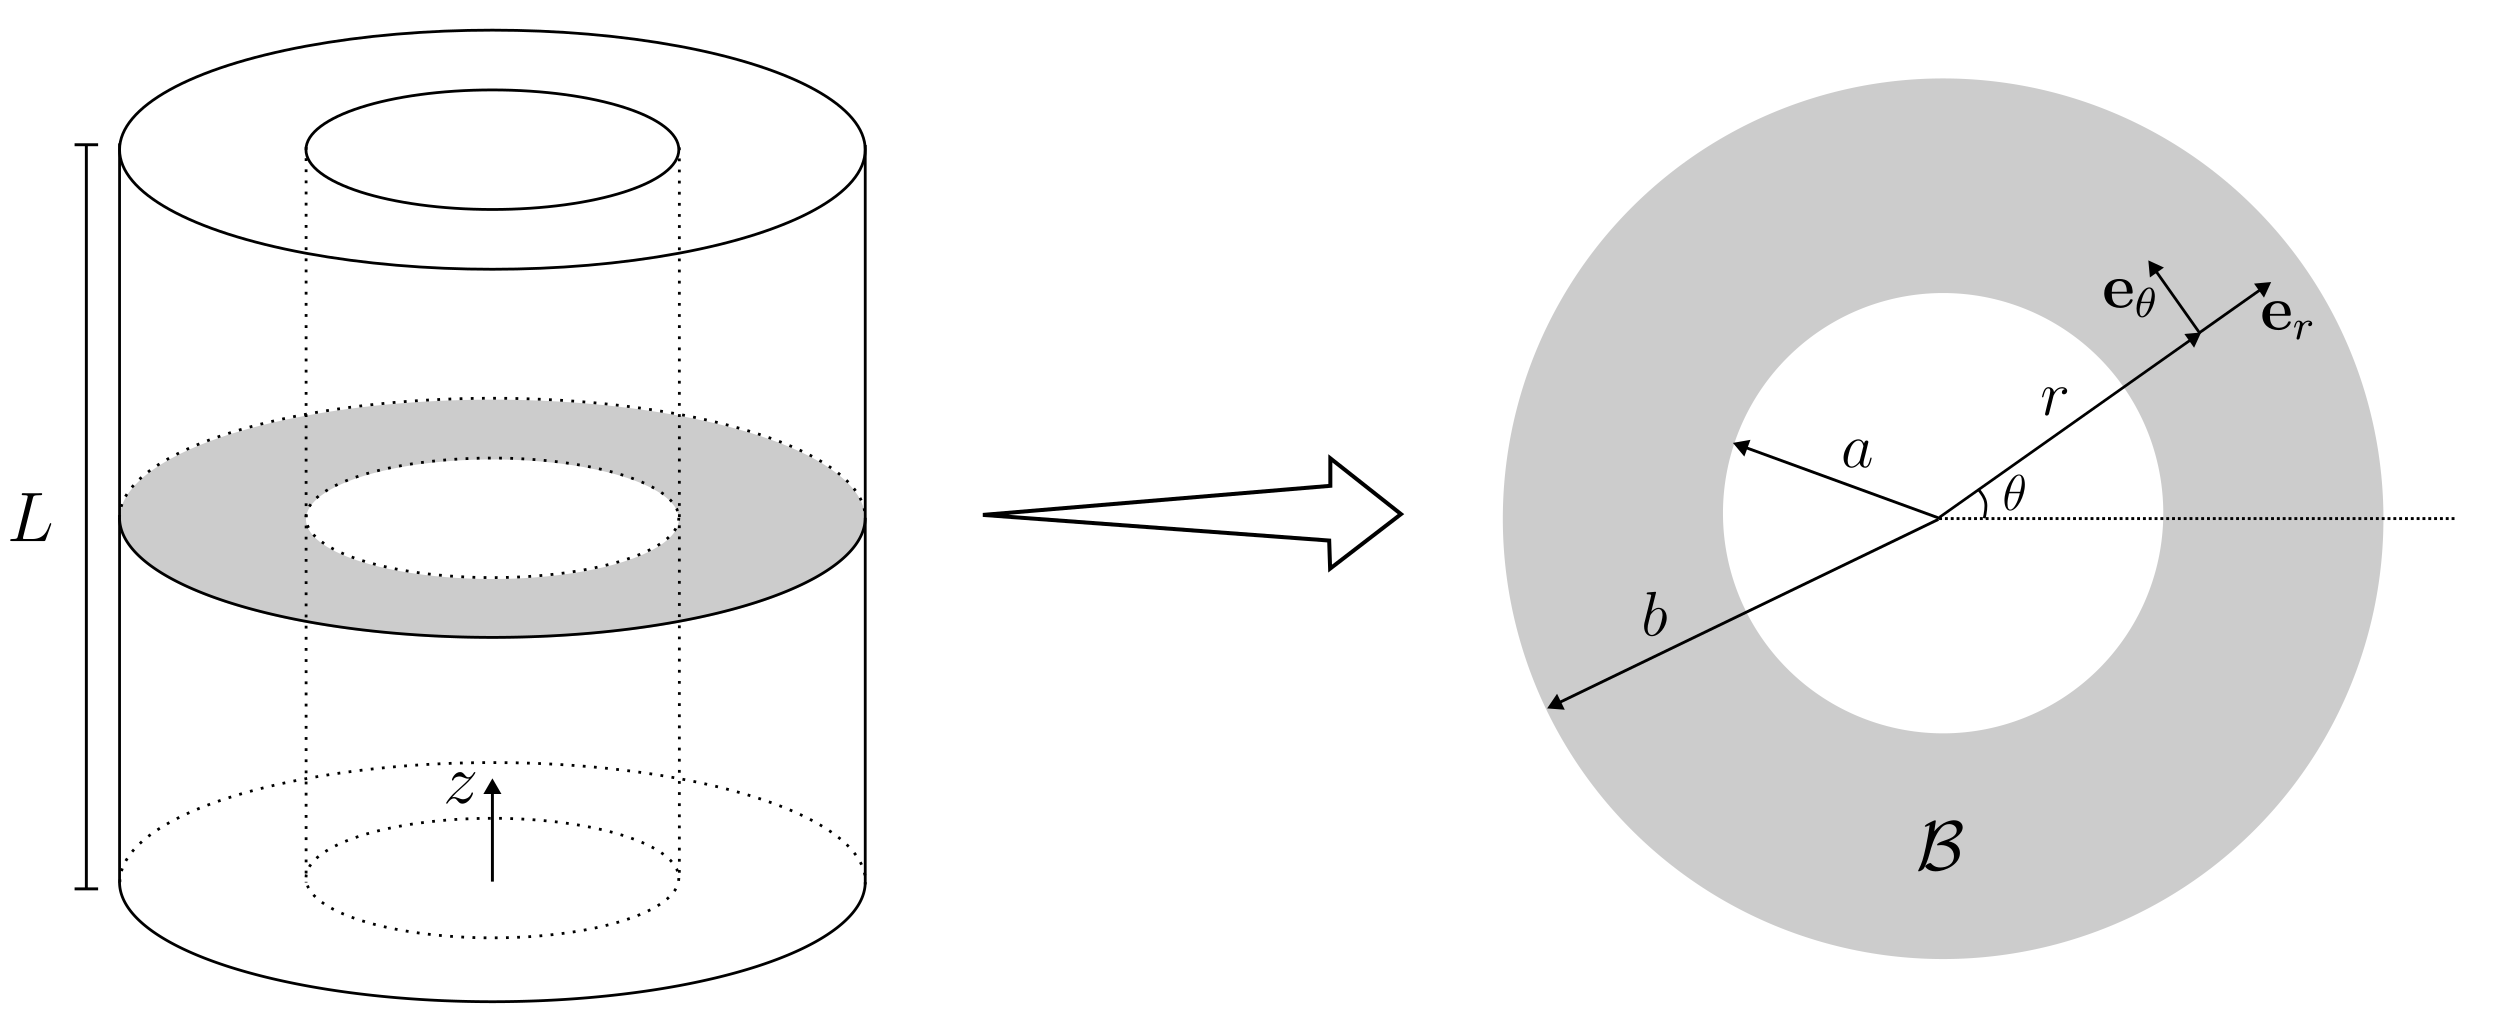 <?xml version="1.0" encoding="UTF-8" standalone="no"?>
<!-- Created with Inkscape (http://www.inkscape.org/) -->

<svg
   width="170mm"
   height="70mm"
   viewBox="0 0 170 70"
   version="1.1"
   id="svg5"
   inkscape:version="1.4 (86a8ad7, 2024-10-11)"
   sodipodi:docname="tubo.svg"
   xml:space="preserve"
   inkscape:export-filename="tubo.png"
   inkscape:export-xdpi="96"
   inkscape:export-ydpi="96"
   xmlns:inkscape="http://www.inkscape.org/namespaces/inkscape"
   xmlns:sodipodi="http://sodipodi.sourceforge.net/DTD/sodipodi-0.dtd"
   xmlns:xlink="http://www.w3.org/1999/xlink"
   xmlns="http://www.w3.org/2000/svg"
   xmlns:svg="http://www.w3.org/2000/svg"><sodipodi:namedview
     id="namedview7"
     pagecolor="#ffffff"
     bordercolor="#000000"
     borderopacity="0.25"
     inkscape:showpageshadow="2"
     inkscape:pageopacity="0.0"
     inkscape:pagecheckerboard="0"
     inkscape:deskcolor="#d1d1d1"
     inkscape:document-units="mm"
     showgrid="false"
     inkscape:zoom="1.2366561"
     inkscape:cx="230.46019"
     inkscape:cy="58.625838"
     inkscape:window-width="1920"
     inkscape:window-height="1017"
     inkscape:window-x="-8"
     inkscape:window-y="-8"
     inkscape:window-maximized="1"
     inkscape:current-layer="layer1"
     inkscape:pageshadow="2"><inkscape:grid
       type="xygrid"
       id="grid433"
       originx="0"
       originy="0"
       spacingy="1"
       spacingx="1"
       units="mm" /></sodipodi:namedview><defs
     id="defs2"><marker
       style="overflow:visible"
       id="Stop"
       refX="0"
       refY="0"
       orient="auto"
       inkscape:stockid="Stop"
       markerWidth="1"
       markerHeight="1"
       viewBox="0 0 1 1"
       inkscape:isstock="true"
       inkscape:collect="always"
       preserveAspectRatio="xMidYMid"><path
         style="fill:none;stroke:context-stroke;stroke-width:1"
         d="M 0,4 V -4"
         id="path23" /></marker><inkscape:path-effect
       effect="bspline"
       id="path-effect11643"
       is_visible="true"
       lpeversion="1"
       weight="33.333"
       steps="2"
       helper_size="0"
       apply_no_weight="true"
       apply_with_weight="true"
       only_selected="false" /><inkscape:perspective
       sodipodi:type="inkscape:persp3d"
       inkscape:vp_x="0 : 35 : 1"
       inkscape:vp_y="0 : 1000 : 0"
       inkscape:vp_z="99.99999 : 35 : 1"
       inkscape:persp3d-origin="49.999996 : 23.333333 : 1"
       id="perspective5489" /><inkscape:path-effect
       effect="bspline"
       id="path-effect5215"
       is_visible="true"
       lpeversion="1"
       weight="33.333"
       steps="2"
       helper_size="0"
       apply_no_weight="true"
       apply_with_weight="true"
       only_selected="false" /><linearGradient
       id="linearGradient3409"
       inkscape:swatch="solid"><stop
         style="stop-color:#ffffff;stop-opacity:1;"
         offset="0"
         id="stop3407" /></linearGradient><inkscape:path-effect
       effect="bspline"
       id="path-effect9918"
       is_visible="true"
       lpeversion="1"
       weight="33.333"
       steps="2"
       helper_size="0"
       apply_no_weight="true"
       apply_with_weight="true"
       only_selected="false" /><inkscape:path-effect
       effect="spiro"
       id="path-effect9821"
       is_visible="true"
       lpeversion="1" /><marker
       style="overflow:visible"
       id="marker3628"
       refX="0"
       refY="0"
       orient="auto-start-reverse"
       inkscape:stockid="TriangleStart"
       markerWidth="5.324"
       markerHeight="6.155"
       viewBox="0 0 5.324 6.155"
       inkscape:isstock="true"
       inkscape:collect="always"
       preserveAspectRatio="xMidYMid"><path
         transform="scale(0.5)"
         style="fill:context-stroke;fill-rule:evenodd;stroke:context-stroke;stroke-width:1pt"
         d="M 5.77,0 -2.88,5 V -5 Z"
         id="path3626" /></marker><inkscape:path-effect
       effect="spiro"
       id="path-effect31600"
       is_visible="true"
       lpeversion="1" /><inkscape:path-effect
       effect="bspline"
       id="path-effect30054"
       is_visible="true"
       lpeversion="1"
       weight="33.333"
       steps="2"
       helper_size="0"
       apply_no_weight="true"
       apply_with_weight="true"
       only_selected="false" /><inkscape:path-effect
       effect="bspline"
       id="path-effect14267"
       is_visible="true"
       lpeversion="1"
       weight="33.333"
       steps="2"
       helper_size="0"
       apply_no_weight="true"
       apply_with_weight="true"
       only_selected="false" /><inkscape:path-effect
       effect="bspline"
       id="path-effect13748"
       is_visible="true"
       lpeversion="1"
       weight="33.333"
       steps="2"
       helper_size="0"
       apply_no_weight="true"
       apply_with_weight="true"
       only_selected="false" /><path
       id="g0-120"
       d="m 5.667,-4.878 c -0.383,0.072 -0.526,0.359 -0.526,0.586 0,0.287 0.227,0.383 0.395,0.383 0.359,0 0.61,-0.311 0.61,-0.634 0,-0.502 -0.574,-0.729 -1.076,-0.729 -0.729,0 -1.136,0.717 -1.243,0.944 -0.275,-0.897 -1.016,-0.944 -1.231,-0.944 -1.219,0 -1.865,1.566 -1.865,1.829 0,0.048 0.048,0.108 0.132,0.108 0.096,0 0.12,-0.072 0.143,-0.12 0.406,-1.327 1.207,-1.578 1.554,-1.578 0.538,0 0.646,0.502 0.646,0.789 0,0.263 -0.072,0.538 -0.215,1.112 l -0.406,1.638 c -0.179,0.717 -0.526,1.375 -1.16,1.375 -0.06,0 -0.359,0 -0.61,-0.155 0.43,-0.084 0.526,-0.442 0.526,-0.586 0,-0.239 -0.179,-0.383 -0.406,-0.383 -0.287,0 -0.598,0.251 -0.598,0.634 0,0.502 0.562,0.729 1.076,0.729 0.574,0 0.98,-0.454 1.231,-0.944 0.191,0.705 0.789,0.944 1.231,0.944 1.219,0 1.865,-1.566 1.865,-1.829 0,-0.06 -0.048,-0.108 -0.12,-0.108 -0.108,0 -0.12,0.06 -0.155,0.155 -0.323,1.052 -1.016,1.542 -1.554,1.542 -0.418,0 -0.646,-0.311 -0.646,-0.801 0,-0.263 0.048,-0.454 0.239,-1.243 l 0.418,-1.626 c 0.179,-0.717 0.586,-1.243 1.136,-1.243 0.024,0 0.359,0 0.61,0.155 z" /><path
       id="g0-121"
       d="M 3.144,1.339 C 2.821,1.793 2.355,2.2 1.769,2.2 c -0.143,0 -0.717,-0.024 -0.897,-0.574 0.036,0.012 0.096,0.012 0.12,0.012 0.359,0 0.598,-0.311 0.598,-0.586 0,-0.275 -0.227,-0.371 -0.406,-0.371 -0.191,0 -0.61,0.143 -0.61,0.729 0,0.61 0.514,1.028 1.196,1.028 1.196,0 2.403,-1.1 2.738,-2.427 L 5.679,-4.651 C 5.691,-4.71 5.715,-4.782 5.715,-4.854 c 0,-0.179 -0.143,-0.299 -0.323,-0.299 -0.108,0 -0.359,0.048 -0.454,0.406 l -0.885,3.515 c -0.06,0.215 -0.06,0.239 -0.155,0.371 -0.239,0.335 -0.634,0.741 -1.207,0.741 -0.669,0 -0.729,-0.658 -0.729,-0.98 0,-0.681 0.323,-1.602 0.646,-2.463 0.132,-0.347 0.203,-0.514 0.203,-0.753 0,-0.502 -0.359,-0.956 -0.944,-0.956 -1.1,0 -1.542,1.733 -1.542,1.829 0,0.048 0.048,0.108 0.132,0.108 0.108,0 0.12,-0.048 0.167,-0.215 0.287,-1.004 0.741,-1.482 1.207,-1.482 0.108,0 0.311,0 0.311,0.395 0,0.311 -0.132,0.658 -0.311,1.112 -0.586,1.566 -0.586,1.961 -0.586,2.248 0,1.136 0.813,1.399 1.411,1.399 0.347,0 0.777,-0.108 1.196,-0.55 l 0.012,0.012 C 3.682,0.287 3.563,0.753 3.144,1.339 Z" /><path
       id="g0-66"
       d="m 3.347,-8.118 c 0.024,-0.132 0.024,-0.155 0.024,-0.191 0,-0.084 -0.024,-0.12 -0.132,-0.12 -0.132,0 -0.49,0.179 -0.729,0.299 -0.55,0.275 -1.004,0.502 -1.004,0.717 0,0.072 0.084,0.072 0.132,0.072 0.143,0 0.454,-0.167 0.681,-0.275 -0.143,1.172 -0.43,2.702 -0.646,3.73 -0.442,2.032 -0.669,2.762 -1.255,3.921 -0.06,0.108 -0.06,0.132 -0.06,0.143 0,0.084 0.096,0.084 0.12,0.084 0.191,0 0.693,-0.215 0.885,-0.55 0.155,-0.275 0.61,-1.148 0.968,-2.534 0.263,-1.028 0.717,-2.594 1.566,-3.826 0.55,-0.777 1.052,-1.136 1.805,-1.136 0.646,0 1.231,0.418 1.231,1.052 0,1.052 -1.136,1.435 -2.379,1.853 -0.143,0.048 -0.968,0.335 -0.968,0.634 0,0.072 0.084,0.084 0.12,0.084 0.048,0 0.323,-0.048 0.574,-0.048 1.207,0 2.188,0.717 2.188,1.853 0,1.482 -1.267,1.961 -2.355,1.961 -0.921,0 -1.363,-0.502 -1.518,-0.669 -0.048,-0.06 -0.06,-0.084 -0.155,-0.084 -0.263,0 -0.873,0.371 -0.873,0.586 0,0.036 0.466,0.825 1.757,0.825 1.686,0 4.16,-1.196 4.16,-3.12 0,-1.004 -0.669,-1.757 -1.889,-1.985 0.956,-0.406 2.355,-1.267 2.355,-2.391 0,-0.693 -0.574,-1.207 -1.459,-1.207 -0.406,0 -1.937,0.108 -3.383,1.901 z" /><path
       id="g0-103"
       d="m 4.041,-1.518 c -0.048,0.191 -0.072,0.239 -0.227,0.418 -0.49,0.634 -0.992,0.861 -1.363,0.861 -0.395,0 -0.765,-0.311 -0.765,-1.136 0,-0.634 0.359,-1.973 0.622,-2.511 0.347,-0.669 0.885,-1.148 1.387,-1.148 0.789,0 0.944,0.98 0.944,1.052 L 4.603,-3.814 Z m 0.741,-2.965 c -0.155,-0.347 -0.49,-0.789 -1.088,-0.789 -1.303,0 -2.786,1.638 -2.786,3.419 C 0.909,-0.61 1.662,0 2.427,0 3.061,0 3.622,-0.502 3.838,-0.741 L 3.575,0.335 C 3.407,0.992 3.335,1.291 2.905,1.71 2.415,2.2 1.961,2.2 1.698,2.2 1.339,2.2 1.04,2.176 0.741,2.08 1.124,1.973 1.219,1.638 1.219,1.506 c 0,-0.191 -0.143,-0.383 -0.406,-0.383 -0.287,0 -0.598,0.239 -0.598,0.634 0,0.49 0.49,0.681 1.506,0.681 1.542,0 2.343,-0.992 2.499,-1.638 l 1.327,-5.356 c 0.036,-0.143 0.036,-0.167 0.036,-0.191 0,-0.167 -0.132,-0.299 -0.311,-0.299 -0.287,0 -0.454,0.239 -0.49,0.562 z" /><path
       id="g0-66-2"
       d="m 3.347,-8.118 c 0.024,-0.132 0.024,-0.155 0.024,-0.191 0,-0.084 -0.024,-0.12 -0.132,-0.12 -0.132,0 -0.49,0.179 -0.729,0.299 -0.55,0.275 -1.004,0.502 -1.004,0.717 0,0.072 0.084,0.072 0.132,0.072 0.143,0 0.454,-0.167 0.681,-0.275 -0.143,1.172 -0.43,2.702 -0.646,3.73 -0.442,2.032 -0.669,2.762 -1.255,3.921 -0.06,0.108 -0.06,0.132 -0.06,0.143 0,0.084 0.096,0.084 0.12,0.084 0.191,0 0.693,-0.215 0.885,-0.55 0.155,-0.275 0.61,-1.148 0.968,-2.534 0.263,-1.028 0.717,-2.594 1.566,-3.826 0.55,-0.777 1.052,-1.136 1.805,-1.136 0.646,0 1.231,0.418 1.231,1.052 0,1.052 -1.136,1.435 -2.379,1.853 -0.143,0.048 -0.968,0.335 -0.968,0.634 0,0.072 0.084,0.084 0.12,0.084 0.048,0 0.323,-0.048 0.574,-0.048 1.207,0 2.188,0.717 2.188,1.853 0,1.482 -1.267,1.961 -2.355,1.961 -0.921,0 -1.363,-0.502 -1.518,-0.669 -0.048,-0.06 -0.06,-0.084 -0.155,-0.084 -0.263,0 -0.873,0.371 -0.873,0.586 0,0.036 0.466,0.825 1.757,0.825 1.686,0 4.16,-1.196 4.16,-3.12 0,-1.004 -0.669,-1.757 -1.889,-1.985 0.956,-0.406 2.355,-1.267 2.355,-2.391 0,-0.693 -0.574,-1.207 -1.459,-1.207 -0.406,0 -1.937,0.108 -3.383,1.901 z" /><path
       id="g0-72"
       d="M 8.942,-7.293 C 9.05,-7.699 9.074,-7.819 9.923,-7.819 c 0.215,0 0.335,0 0.335,-0.215 0,-0.132 -0.108,-0.132 -0.179,-0.132 -0.215,0 -0.466,0.024 -0.693,0.024 h -1.411 c -0.227,0 -0.478,-0.024 -0.705,-0.024 -0.084,0 -0.227,0 -0.227,0.227 0,0.12 0.084,0.12 0.311,0.12 0.717,0 0.717,0.096 0.717,0.227 0,0.024 0,0.096 -0.048,0.275 L 7.293,-4.423 H 3.682 l 0.717,-2.869 c 0.108,-0.406 0.132,-0.526 0.98,-0.526 0.215,0 0.335,0 0.335,-0.215 0,-0.132 -0.108,-0.132 -0.179,-0.132 -0.215,0 -0.466,0.024 -0.693,0.024 h -1.411 c -0.227,0 -0.478,-0.024 -0.705,-0.024 -0.084,0 -0.227,0 -0.227,0.227 0,0.12 0.084,0.12 0.311,0.12 0.717,0 0.717,0.096 0.717,0.227 0,0.024 0,0.096 -0.048,0.275 L 1.865,-0.885 C 1.757,-0.466 1.733,-0.347 0.909,-0.347 c -0.275,0 -0.359,0 -0.359,0.227 C 0.55,0 0.681,0 0.717,0 0.933,0 1.184,-0.024 1.411,-0.024 H 2.821 C 3.049,-0.024 3.3,0 3.527,0 3.622,0 3.754,0 3.754,-0.227 3.754,-0.347 3.646,-0.347 3.467,-0.347 c -0.729,0 -0.729,-0.096 -0.729,-0.215 0,-0.012 0,-0.096 0.024,-0.191 L 3.587,-4.077 h 3.622 c -0.203,0.789 -0.813,3.288 -0.837,3.359 -0.132,0.359 -0.323,0.359 -1.028,0.371 -0.143,0 -0.251,0 -0.251,0.227 C 5.093,0 5.224,0 5.26,0 c 0.215,0 0.466,-0.024 0.693,-0.024 h 1.411 C 7.592,-0.024 7.843,0 8.07,0 8.165,0 8.297,0 8.297,-0.227 8.297,-0.347 8.189,-0.347 8.01,-0.347 c -0.729,0 -0.729,-0.096 -0.729,-0.215 0,-0.012 0,-0.096 0.024,-0.191 z" /><path
       id="g0-76"
       d="m 4.388,-7.245 c 0.108,-0.454 0.143,-0.574 1.196,-0.574 0.323,0 0.406,0 0.406,-0.227 0,-0.12 -0.132,-0.12 -0.179,-0.12 -0.239,0 -0.514,0.024 -0.753,0.024 H 3.455 c -0.227,0 -0.49,-0.024 -0.717,-0.024 -0.096,0 -0.227,0 -0.227,0.227 0,0.12 0.108,0.12 0.287,0.12 0.729,0 0.729,0.096 0.729,0.227 0,0.024 0,0.096 -0.048,0.275 L 1.865,-0.885 C 1.757,-0.466 1.733,-0.347 0.897,-0.347 c -0.227,0 -0.347,0 -0.347,0.215 C 0.55,0 0.622,0 0.861,0 H 6.217 C 6.48,0 6.492,-0.012 6.575,-0.227 L 7.496,-2.774 c 0.024,-0.06 0.048,-0.132 0.048,-0.167 0,-0.072 -0.06,-0.12 -0.12,-0.12 -0.012,0 -0.072,0 -0.096,0.048 -0.024,0.012 -0.024,0.036 -0.12,0.263 C 6.826,-1.698 6.288,-0.347 4.268,-0.347 H 3.12 c -0.167,0 -0.191,0 -0.263,-0.012 -0.132,-0.012 -0.143,-0.036 -0.143,-0.132 0,-0.084 0.024,-0.155 0.048,-0.263 z" /><path
       id="g0-35"
       d="m 5.942,-4.256 c 0.215,-0.921 0.239,-1.423 0.239,-1.829 0,-0.825 -0.179,-2.331 -1.267,-2.331 -0.98,0 -1.722,1.291 -1.722,2.176 0,1.184 1.184,1.757 1.913,1.997 -0.311,1.339 -0.562,2.032 -0.897,2.714 -0.502,0.968 -0.909,1.411 -1.387,1.411 -0.861,0 -0.873,-0.717 -0.873,-0.956 0,-0.275 0.06,-0.562 0.155,-0.98 0.072,-0.299 0.143,-0.562 0.227,-0.921 0.108,-0.406 0.048,-0.155 0.143,-0.574 0.06,-0.215 0.12,-0.454 0.12,-0.646 0,-0.729 -0.55,-1.076 -1.04,-1.076 -0.347,0 -0.622,0.167 -0.849,0.622 -0.215,0.43 -0.383,1.16 -0.383,1.207 0,0.048 0.048,0.108 0.132,0.108 0.096,0 0.108,-0.012 0.179,-0.287 0.179,-0.705 0.406,-1.411 0.885,-1.411 0.275,0 0.371,0.191 0.371,0.55 0,0.263 -0.048,0.442 -0.132,0.777 -0.06,0.263 -0.167,0.669 -0.215,0.873 l -0.215,0.873 c -0.096,0.418 -0.096,0.586 -0.096,0.741 0,0.167 0,0.705 0.43,1.04 0.395,0.287 0.933,0.299 1.124,0.299 1.375,0 2.618,-2.271 3.096,-4.136 0.275,0.06 0.49,0.108 0.55,0.108 0.072,0 0.108,-0.084 0.108,-0.132 0,-0.084 -0.084,-0.096 -0.263,-0.132 z M 5.177,-4.483 c -1.112,-0.371 -1.722,-0.968 -1.722,-1.769 0,-0.777 0.634,-1.925 1.435,-1.925 0.574,0 0.634,0.753 0.634,1.423 0,0.693 -0.132,1.315 -0.347,2.271 z" /><path
       id="g1-1"
       d="M 5.153,-8.321 C 5.069,-8.488 5.045,-8.536 4.878,-8.536 c -0.179,0 -0.203,0.048 -0.287,0.215 l -3.993,8.082 c -0.024,0.036 -0.048,0.108 -0.048,0.155 C 0.55,-0.012 0.562,0 0.801,0 h 8.141 c 0.239,0 0.251,-0.012 0.251,-0.084 0,-0.048 -0.024,-0.12 -0.048,-0.155 z m -0.646,0.885 3.264,6.611 H 1.255 Z" /><path
       id="g0-97"
       d="m 3.599,-1.423 c -0.06,0.203 -0.06,0.227 -0.227,0.454 -0.263,0.335 -0.789,0.849 -1.351,0.849 -0.49,0 -0.765,-0.442 -0.765,-1.148 0,-0.658 0.371,-1.997 0.598,-2.499 0.406,-0.837 0.968,-1.267 1.435,-1.267 0.789,0 0.944,0.98 0.944,1.076 0,0.012 -0.036,0.167 -0.048,0.191 z m 0.765,-3.061 C 4.232,-4.794 3.909,-5.272 3.288,-5.272 c -1.351,0 -2.809,1.745 -2.809,3.515 0,1.184 0.693,1.877 1.506,1.877 0.658,0 1.219,-0.514 1.554,-0.909 0.12,0.705 0.681,0.909 1.04,0.909 0.359,0 0.646,-0.215 0.861,-0.646 0.191,-0.406 0.359,-1.136 0.359,-1.184 0,-0.06 -0.048,-0.108 -0.12,-0.108 -0.108,0 -0.12,0.06 -0.167,0.239 -0.179,0.705 -0.406,1.459 -0.897,1.459 -0.347,0 -0.371,-0.311 -0.371,-0.55 0,-0.275 0.036,-0.406 0.143,-0.873 0.084,-0.299 0.143,-0.562 0.239,-0.909 0.442,-1.793 0.55,-2.224 0.55,-2.295 0,-0.167 -0.132,-0.299 -0.311,-0.299 -0.383,0 -0.478,0.418 -0.502,0.562 z" /><path
       id="g0-98"
       d="m 2.762,-7.998 c 0.012,-0.048 0.036,-0.12 0.036,-0.179 0,-0.12 -0.12,-0.12 -0.143,-0.12 -0.012,0 -0.442,0.036 -0.658,0.06 -0.203,0.012 -0.383,0.036 -0.598,0.048 -0.287,0.024 -0.371,0.036 -0.371,0.251 0,0.12 0.12,0.12 0.239,0.12 0.61,0 0.61,0.108 0.61,0.227 0,0.084 -0.096,0.43 -0.143,0.646 l -0.287,1.148 c -0.12,0.478 -0.801,3.192 -0.849,3.407 -0.06,0.299 -0.06,0.502 -0.06,0.658 0,1.219 0.681,1.853 1.459,1.853 1.387,0 2.821,-1.781 2.821,-3.515 0,-1.1 -0.622,-1.877 -1.518,-1.877 -0.622,0 -1.184,0.514 -1.411,0.753 z m -0.753,7.878 c -0.383,0 -0.801,-0.287 -0.801,-1.219 0,-0.395 0.036,-0.622 0.251,-1.459 0.036,-0.155 0.227,-0.921 0.275,-1.076 0.024,-0.096 0.729,-1.16 1.542,-1.16 0.526,0 0.765,0.526 0.765,1.148 0,0.574 -0.335,1.925 -0.634,2.546 -0.299,0.646 -0.849,1.219 -1.399,1.219 z" /><path
       id="g0-18"
       d="m 5.296,-6.013 c 0,-1.219 -0.383,-2.403 -1.363,-2.403 -1.674,0 -3.455,3.503 -3.455,6.133 0,0.55 0.12,2.403 1.375,2.403 1.626,0 3.443,-3.419 3.443,-6.133 z m -3.622,1.686 c 0.179,-0.705 0.43,-1.71 0.909,-2.558 0.395,-0.717 0.813,-1.291 1.339,-1.291 0.395,0 0.658,0.335 0.658,1.482 0,0.43 -0.036,1.028 -0.383,2.367 z m 2.439,0.359 c -0.299,1.172 -0.55,1.925 -0.98,2.678 -0.347,0.61 -0.765,1.172 -1.267,1.172 -0.371,0 -0.669,-0.287 -0.669,-1.47 0,-0.777 0.191,-1.59 0.383,-2.379 z" /><path
       id="g0-114"
       d="m 4.651,-4.89 c -0.371,0.072 -0.562,0.335 -0.562,0.598 0,0.287 0.227,0.383 0.395,0.383 0.335,0 0.61,-0.287 0.61,-0.646 0,-0.383 -0.371,-0.717 -0.968,-0.717 -0.478,0 -1.028,0.215 -1.53,0.944 -0.084,-0.634 -0.562,-0.944 -1.04,-0.944 -0.466,0 -0.705,0.359 -0.849,0.622 -0.203,0.43 -0.383,1.148 -0.383,1.207 0,0.048 0.048,0.108 0.132,0.108 0.096,0 0.108,-0.012 0.179,-0.287 0.179,-0.717 0.406,-1.411 0.885,-1.411 0.287,0 0.371,0.203 0.371,0.55 0,0.263 -0.12,0.729 -0.203,1.1 l -0.335,1.291 c -0.048,0.227 -0.179,0.765 -0.239,0.98 -0.084,0.311 -0.215,0.873 -0.215,0.933 0,0.167 0.132,0.299 0.311,0.299 0.132,0 0.359,-0.084 0.43,-0.323 0.036,-0.096 0.478,-1.901 0.55,-2.176 0.06,-0.263 0.132,-0.514 0.191,-0.777 0.048,-0.167 0.096,-0.359 0.132,-0.514 0.036,-0.108 0.359,-0.693 0.658,-0.956 0.143,-0.132 0.454,-0.406 0.944,-0.406 0.191,0 0.383,0.036 0.538,0.143 z" /><marker
       style="overflow:visible"
       id="marker3628-6"
       refX="0"
       refY="0"
       orient="auto-start-reverse"
       inkscape:stockid="TriangleStart"
       markerWidth="5.324"
       markerHeight="6.155"
       viewBox="0 0 5.324 6.155"
       inkscape:isstock="true"
       inkscape:collect="always"
       preserveAspectRatio="xMidYMid"><path
         transform="scale(0.5)"
         style="fill:context-stroke;fill-rule:evenodd;stroke:context-stroke;stroke-width:1pt"
         d="M 5.77,0 -2.88,5 V -5 Z"
         id="path3626-4" /></marker><marker
       style="overflow:visible"
       id="marker3628-6-3"
       refX="0"
       refY="0"
       orient="auto-start-reverse"
       inkscape:stockid="TriangleStart"
       markerWidth="5.324"
       markerHeight="6.155"
       viewBox="0 0 5.324 6.155"
       inkscape:isstock="true"
       inkscape:collect="always"
       preserveAspectRatio="xMidYMid"><path
         transform="scale(0.5)"
         style="fill:context-stroke;fill-rule:evenodd;stroke:context-stroke;stroke-width:1pt"
         d="M 5.77,0 -2.88,5 V -5 Z"
         id="path3626-4-9" /></marker><path
       id="g1-18"
       d="m 3.818,-3.913 c 0,-0.996 -0.383,-1.698 -1.044,-1.698 -1.188,0 -2.423,2.216 -2.423,3.993 0,0.765 0.263,1.698 1.052,1.698 1.164,0 2.415,-2.16 2.415,-3.993 z m -2.574,1.012 c 0.375,-1.61 1.028,-2.487 1.522,-2.487 0.478,0 0.478,0.853 0.478,1.004 0,0.446 -0.143,1.092 -0.239,1.482 z m 1.69,0.271 c -0.375,1.602 -1.028,2.487 -1.522,2.487 -0.43,0 -0.478,-0.638 -0.478,-1.004 0,-0.502 0.151,-1.148 0.239,-1.482 z" /><path
       id="g0-101"
       d="m 5.404,-2.642 c 0.275,0 0.347,0 0.347,-0.299 0,-0.359 -0.084,-1.255 -0.634,-1.817 -0.502,-0.502 -1.172,-0.658 -1.865,-0.658 -1.865,0 -2.881,1.219 -2.881,2.726 0,1.674 1.231,2.762 3.037,2.762 1.805,0 2.343,-1.267 2.343,-1.47 0,-0.179 -0.179,-0.179 -0.251,-0.179 -0.191,0 -0.203,0.036 -0.275,0.191 -0.311,0.777 -1.1,1.028 -1.674,1.028 -1.733,0 -1.745,-1.614 -1.745,-2.283 z m -3.599,-0.347 c 0.024,-0.49 0.036,-0.956 0.287,-1.387 0.227,-0.383 0.646,-0.646 1.16,-0.646 1.279,0 1.387,1.435 1.399,2.032 z" /><path
       id="g1-114"
       d="m 1.538,-1.1 c 0.088,-0.343 0.175,-0.685 0.255,-1.036 0.008,-0.016 0.064,-0.247 0.072,-0.287 0.024,-0.072 0.223,-0.399 0.43,-0.598 0.255,-0.231 0.526,-0.271 0.669,-0.271 0.088,0 0.231,0.008 0.343,0.104 -0.343,0.072 -0.391,0.367 -0.391,0.438 0,0.175 0.135,0.295 0.311,0.295 0.215,0 0.454,-0.175 0.454,-0.494 0,-0.287 -0.247,-0.566 -0.701,-0.566 -0.542,0 -0.909,0.359 -1.076,0.574 -0.159,-0.574 -0.701,-0.574 -0.781,-0.574 -0.287,0 -0.486,0.183 -0.614,0.43 -0.183,0.359 -0.271,0.765 -0.271,0.789 0,0.072 0.056,0.104 0.12,0.104 0.104,0 0.112,-0.032 0.167,-0.239 0.096,-0.391 0.239,-0.861 0.574,-0.861 0.207,0 0.255,0.199 0.255,0.375 0,0.143 -0.04,0.295 -0.104,0.558 -0.016,0.064 -0.135,0.534 -0.167,0.646 l -0.295,1.196 c -0.032,0.12 -0.08,0.319 -0.08,0.351 0,0.183 0.151,0.247 0.255,0.247 0.279,0 0.335,-0.223 0.399,-0.494 z" /><path
       id="g0-101-8"
       d="m 5.404,-2.642 c 0.275,0 0.347,0 0.347,-0.299 0,-0.359 -0.084,-1.255 -0.634,-1.817 -0.502,-0.502 -1.172,-0.658 -1.865,-0.658 -1.865,0 -2.881,1.219 -2.881,2.726 0,1.674 1.231,2.762 3.037,2.762 1.805,0 2.343,-1.267 2.343,-1.47 0,-0.179 -0.179,-0.179 -0.251,-0.179 -0.191,0 -0.203,0.036 -0.275,0.191 -0.311,0.777 -1.1,1.028 -1.674,1.028 -1.733,0 -1.745,-1.614 -1.745,-2.283 z m -3.599,-0.347 c 0.024,-0.49 0.036,-0.956 0.287,-1.387 0.227,-0.383 0.646,-0.646 1.16,-0.646 1.279,0 1.387,1.435 1.399,2.032 z" /><inkscape:path-effect
       effect="bspline"
       id="path-effect5215-3"
       is_visible="true"
       lpeversion="1"
       weight="33.333"
       steps="2"
       helper_size="0"
       apply_no_weight="true"
       apply_with_weight="true"
       only_selected="false" /><inkscape:path-effect
       effect="bspline"
       id="path-effect11643-7"
       is_visible="true"
       lpeversion="1"
       weight="33.333"
       steps="2"
       helper_size="0"
       apply_no_weight="true"
       apply_with_weight="true"
       only_selected="false" /><inkscape:path-effect
       effect="bspline"
       id="path-effect11643-7-6"
       is_visible="true"
       lpeversion="1"
       weight="33.333"
       steps="2"
       helper_size="0"
       apply_no_weight="true"
       apply_with_weight="true"
       only_selected="false" /><inkscape:path-effect
       effect="bspline"
       id="path-effect11643-7-6-4"
       is_visible="true"
       lpeversion="1"
       weight="33.333"
       steps="2"
       helper_size="0"
       apply_no_weight="true"
       apply_with_weight="true"
       only_selected="false" /><path
       id="g0-76-0"
       d="M4.388-7.245C4.495-7.699 4.531-7.819 5.583-7.819C5.906-7.819 5.99-7.819 5.99-8.046C5.99-8.165 5.858-8.165 5.81-8.165C5.571-8.165 5.296-8.141 5.057-8.141H3.455C3.228-8.141 2.965-8.165 2.738-8.165C2.642-8.165 2.511-8.165 2.511-7.938C2.511-7.819 2.618-7.819 2.798-7.819C3.527-7.819 3.527-7.723 3.527-7.592C3.527-7.568 3.527-7.496 3.479-7.317L1.865-.885C1.757-.466 1.733-.347 .897-.347C.669-.347 .55-.347 .55-.132C.55 0 .622 0 .861 0H6.217C6.48 0 6.492-.012 6.575-.227L7.496-2.774C7.52-2.833 7.544-2.905 7.544-2.941C7.544-3.013 7.484-3.061 7.424-3.061C7.412-3.061 7.352-3.061 7.329-3.013C7.305-3.001 7.305-2.977 7.209-2.75C6.826-1.698 6.288-.347 4.268-.347H3.12C2.953-.347 2.929-.347 2.857-.359C2.726-.371 2.714-.395 2.714-.49C2.714-.574 2.738-.646 2.762-.753L4.388-7.245Z" /><path
       id="g0-122"
       d="M1.518-.968C2.032-1.554 2.451-1.925 3.049-2.463C3.766-3.084 4.077-3.383 4.244-3.563C5.081-4.388 5.499-5.081 5.499-5.177S5.404-5.272 5.38-5.272C5.296-5.272 5.272-5.224 5.212-5.141C4.914-4.627 4.627-4.376 4.316-4.376C4.065-4.376 3.933-4.483 3.706-4.77C3.455-5.069 3.252-5.272 2.905-5.272C2.032-5.272 1.506-4.184 1.506-3.933C1.506-3.897 1.518-3.826 1.626-3.826C1.722-3.826 1.733-3.873 1.769-3.957C1.973-4.435 2.546-4.519 2.774-4.519C3.025-4.519 3.264-4.435 3.515-4.328C3.969-4.136 4.16-4.136 4.28-4.136C4.364-4.136 4.411-4.136 4.471-4.148C4.077-3.682 3.431-3.108 2.893-2.618L1.686-1.506C.956-.765 .514-.06 .514 .024C.514 .096 .574 .12 .646 .12S.729 .108 .813-.036C1.004-.335 1.387-.777 1.829-.777C2.08-.777 2.2-.693 2.439-.395C2.666-.132 2.869 .12 3.252 .12C4.423 .12 5.093-1.399 5.093-1.674C5.093-1.722 5.081-1.793 4.961-1.793C4.866-1.793 4.854-1.745 4.818-1.626C4.555-.921 3.85-.634 3.383-.634C3.132-.634 2.893-.717 2.642-.825C2.164-1.016 2.032-1.016 1.877-1.016C1.757-1.016 1.626-1.016 1.518-.968Z" /></defs><g
     inkscape:label="Camada 1"
     inkscape:groupmode="layer"
     id="layer1"><path
       id="path11511-3-2"
       style="fill:#cccccc;fill-opacity:1;stroke:none;stroke-width:0.19;stroke-dasharray:none;stroke-dashoffset:0;stroke-opacity:1"
       d="M 33.484,27.177 A 25.353,8.13 0 0 0 8.13,35.308 25.353,8.13 0 0 0 33.484,43.437 25.353,8.13 0 0 0 58.837,35.308 25.353,8.13 0 0 0 33.484,27.177 Z m 0,4.065 a 12.677,4.065 0 0 1 12.676,4.065 12.677,4.065 0 0 1 -12.676,4.065 12.677,4.065 0 0 1 -12.677,-4.065 12.677,4.065 0 0 1 12.677,-4.065 z" /><path
       id="path927"
       style="fill:#cccccc;fill-opacity:1;stroke:none;stroke-width:0.756;stroke-dasharray:none"
       d="M 498.615 20.125 A 112.985 112.986 0 0 0 385.629 133.111 A 112.985 112.986 0 0 0 498.615 246.098 A 112.985 112.986 0 0 0 611.6 133.111 A 112.985 112.986 0 0 0 498.615 20.125 z M 498.615 75.195 A 56.493 56.493 0 0 1 555.107 131.689 A 56.493 56.493 0 0 1 498.615 188.182 A 56.493 56.493 0 0 1 442.121 131.689 A 56.493 56.493 0 0 1 498.615 75.195 z "
       transform="scale(0.265)" /><use
       x="56.413"
       y="65.753"
       xlink:href="#g0-66-2"
       id="use22315"
       transform="matrix(0.399,0,0,0.399,107.78,32.91)" /><path
       style="fill:#cccccc;fill-opacity:1;stroke:#000000;stroke-width:0.197;stroke-dasharray:none;marker-end:url(#marker3628)"
       d="M 131.931,35.26 118.495,30.357"
       id="path3433" /><path
       style="fill:#cccccc;fill-opacity:1;stroke:#000000;stroke-width:0.196;stroke-dasharray:none;marker-end:url(#marker3628)"
       d="M 131.811,35.316 105.83,47.87"
       id="path3730" /><use
       x="56.413"
       y="65.753"
       xlink:href="#g0-97"
       id="use5002"
       transform="matrix(0.359,0,0,0.359,104.938,8.161)" /><use
       x="56.413"
       y="65.753"
       xlink:href="#g0-98"
       id="use5841"
       transform="matrix(0.359,0,0,0.359,91.353,19.615)" /><path
       style="fill:#cccccc;fill-opacity:1;stroke:#000000;stroke-width:0.186;stroke-dasharray:none;stroke-opacity:1;marker-end:url(#marker3628)"
       d="M 131.884,35.176 149.137,22.988"
       id="path6274" /><use
       x="56.413"
       y="65.753"
       xlink:href="#g0-18"
       id="use7698"
       transform="matrix(0.288,0,0,0.288,119.918,15.75)" /><use
       x="56.413"
       y="65.753"
       xlink:href="#g0-114"
       id="use9323"
       transform="matrix(0.359,0,0,0.359,118.487,4.612)" /><path
       style="fill:none;fill-opacity:1;stroke:#000000;stroke-width:0.19;stroke-dasharray:none;stroke-opacity:1"
       d="m 134.576,33.333 c 0.192,0.252 0.385,0.503 0.444,0.821 0.059,0.318 -0.015,0.702 -0.089,1.086"
       id="path9916"
       inkscape:path-effect="#path-effect9918"
       inkscape:original-d="m 134.57559,33.333164 c 0.19247,0.251611 0.38468,0.502954 0.57661,0.754033 -0.0737,0.384681 -0.14758,0.769081 -0.22177,1.153226" /><path
       style="fill:#cccccc;fill-opacity:1;stroke:#000000;stroke-width:0.19;stroke-dasharray:none;stroke-opacity:1;marker-end:url(#marker3628-6)"
       d="m 149.503,22.666 4.385,-3.098"
       id="path6274-0" /><path
       style="fill:#cccccc;fill-opacity:1;stroke:#000000;stroke-width:0.19;stroke-dasharray:none;stroke-opacity:1;marker-end:url(#marker3628-6-3)"
       d="m 149.574,22.641 -3.098,-4.385"
       id="path6274-0-1" /><g
       id="page1"
       transform="matrix(0.359,0,0,0.359,122.703,-2.692)"><use
         x="56.413"
         y="65.753"
         xlink:href="#g0-101"
         id="use10404" /><use
         x="62.55"
         y="67.547"
         xlink:href="#g1-18"
         id="use10406" /></g><g
       id="page1-9"
       transform="matrix(0.359,0,0,0.359,133.454,-1.187)"><use
         x="56.413"
         y="65.753"
         xlink:href="#g0-101-8"
         id="use10479" /><use
         x="62.55"
         y="67.547"
         xlink:href="#g1-114"
         id="use10481" /></g><path
       style="fill:#cccccc;fill-opacity:1;stroke:#000000;stroke-width:0.198;stroke-dasharray:0.198, 0.198;stroke-dashoffset:0"
       d="M 131.86,35.263 H 166.916"
       id="path3429" /><ellipse
       style="fill:none;fill-opacity:1;stroke:#000000;stroke-width:0.19;stroke-dasharray:none;stroke-dashoffset:0;stroke-opacity:1"
       id="path11511"
       cx="33.483"
       cy="10.18"
       rx="25.353"
       ry="8.13" /><path
       style="fill:none;fill-opacity:1;stroke:#000000;stroke-width:0.19;stroke-dasharray:none;stroke-dashoffset:0;stroke-opacity:1"
       id="path11511-3"
       sodipodi:type="arc"
       sodipodi:cx="33.483273"
       sodipodi:cy="35.212006"
       sodipodi:rx="25.353148"
       sodipodi:ry="8.1301231"
       sodipodi:start="0"
       sodipodi:end="3.1415927"
       sodipodi:arc-type="arc"
       d="m 58.836,35.212 a 25.353,8.13 0 0 1 -12.677,7.041 25.353,8.13 0 0 1 -25.353,0 25.353,8.13 0 0 1 -12.677,-7.041"
       sodipodi:open="true" /><ellipse
       style="fill:none;fill-opacity:1;stroke:#000000;stroke-width:0.19;stroke-dasharray:none;stroke-dashoffset:0;stroke-opacity:1"
       id="path11511-35"
       cx="33.483"
       cy="10.18"
       rx="12.677"
       ry="4.065" /><ellipse
       style="fill:none;fill-opacity:1;stroke:#000000;stroke-width:0.19;stroke-dasharray:0.19, 0.57;stroke-dashoffset:0;stroke-opacity:1"
       id="path11511-35-2"
       cx="33.483"
       cy="35.212"
       rx="12.677"
       ry="4.065" /><path
       style="fill:none;fill-opacity:1;stroke:#000000;stroke-width:0.19;stroke-dasharray:none;stroke-dashoffset:0;stroke-opacity:1"
       id="path11511-0-8"
       sodipodi:type="arc"
       sodipodi:cx="33.483273"
       sodipodi:cy="59.985874"
       sodipodi:rx="25.353148"
       sodipodi:ry="8.1301231"
       sodipodi:start="0"
       sodipodi:end="3.1415927"
       sodipodi:arc-type="arc"
       d="m 58.836,59.986 a 25.353,8.13 0 0 1 -12.677,7.041 25.353,8.13 0 0 1 -25.353,0 25.353,8.13 0 0 1 -12.677,-7.041"
       sodipodi:open="true" /><path
       style="fill:none;fill-opacity:1;stroke:#000000;stroke-width:0.19;stroke-dasharray:0.19, 0.57;stroke-dashoffset:0;stroke-opacity:1"
       id="path11511-0-7"
       sodipodi:type="arc"
       sodipodi:cx="33.505131"
       sodipodi:cy="59.985676"
       sodipodi:rx="25.353148"
       sodipodi:ry="8.1301231"
       sodipodi:start="3.1415927"
       sodipodi:end="0"
       sodipodi:arc-type="arc"
       d="M 8.152,59.986 A 25.353,8.13 0 0 1 33.505,51.856 25.353,8.13 0 0 1 58.858,59.986"
       sodipodi:open="true" /><path
       style="fill:none;fill-opacity:1;stroke:#000000;stroke-width:0.19;stroke-dasharray:none;stroke-dashoffset:0;stroke-opacity:1"
       d="m 58.836,9.859 c 0,16.76 0,33.519 0,50.278"
       id="path11641-3"
       inkscape:path-effect="#path-effect11643-7"
       inkscape:original-d="m 58.836419,9.8588573 c 2.65e-4,16.7597287 2.65e-4,33.5191937 0,50.2783937" /><path
       style="fill:none;fill-opacity:1;stroke:#000000;stroke-width:0.19;stroke-dasharray:none;stroke-dashoffset:0;stroke-opacity:1"
       d="m 8.13,9.752 c 0,16.76 0,33.519 0,50.278"
       id="path11641"
       inkscape:path-effect="#path-effect11643"
       inkscape:original-d="m 8.1301232,9.7518813 c 2.646e-4,16.7597297 2.646e-4,33.5191947 0,50.2783947" /><ellipse
       style="fill:none;fill-opacity:1;stroke:#000000;stroke-width:0.19;stroke-dasharray:0.19, 0.57;stroke-dashoffset:0;stroke-opacity:1"
       id="path11511-35-4"
       cx="33.483"
       cy="59.709"
       rx="12.677"
       ry="4.065" /><path
       style="fill:none;fill-opacity:1;stroke:#000000;stroke-width:0.189;stroke-dasharray:0.189, 0.567;stroke-dashoffset:0;stroke-opacity:1"
       d="m 46.196,10.019 c 0,16.581 0,33.163 0,49.744"
       id="path11641-3-3"
       inkscape:path-effect="#path-effect11643-7-6"
       inkscape:original-d="m 46.195697,10.019003 c 2.65e-4,16.581434 2.65e-4,33.162607 0,49.743517" /><path
       style="fill:none;fill-opacity:1;stroke:#000000;stroke-width:0.189;stroke-dasharray:0.189, 0.568;stroke-dashoffset:0;stroke-opacity:1"
       d="m 20.815,10.001 c 0,16.671 0,33.341 0,50.011"
       id="path11641-3-3-3"
       inkscape:path-effect="#path-effect11643-7-6-4"
       inkscape:original-d="m 20.814794,10.000649 c 2.65e-4,16.670582 2.65e-4,33.3409 0,50.010956" /><path
       style="fill:none;fill-opacity:1;stroke:#000000;stroke-width:0.272;stroke-dasharray:none;stroke-dashoffset:0;stroke-opacity:1"
       d="m 66.839,35.014 23.624,-1.979 v -1.869 l 4.804,3.794 -4.819,3.706 -0.064,-1.908 z"
       id="path12697"
       sodipodi:nodetypes="ccccccc" /><path
       style="fill:none;fill-opacity:1;stroke:#000000;stroke-width:0.19;stroke-dasharray:0.19,0.57;stroke-dashoffset:0;stroke-opacity:1;stroke-miterlimit:4"
       id="path11511-3-6"
       sodipodi:type="arc"
       sodipodi:cx="33.483273"
       sodipodi:cy="35.212006"
       sodipodi:rx="25.353001"
       sodipodi:ry="8.1301231"
       sodipodi:start="3.1415927"
       sodipodi:end="0"
       sodipodi:arc-type="arc"
       d="m 8.13,35.212 a 25.353,8.13 0 0 1 25.353,-8.13 25.353,8.13 0 0 1 25.353,8.13"
       sodipodi:open="true" /><path
       style="fill:none;stroke:#000000;stroke-width:0.2;marker-start:url(#Stop);marker-end:url(#Stop)"
       d="M 5.872,9.842 V 60.441"
       id="path1" /><use
       x="56.413"
       y="65.753"
       xlink:href="#g0-76-0"
       id="use1"
       transform="matrix(0.399,0,0,0.399,-22.032,10.557)" /><path
       style="fill:none;stroke:#000000;stroke-width:0.2;marker-end:url(#marker3628)"
       d="M 33.484,59.95 V 53.639"
       id="path2" /><use
       x="56.413"
       y="65.753"
       xlink:href="#g0-122"
       id="use1-9"
       transform="matrix(0.399,0,0,0.399,7.622,28.367)" /></g></svg>
